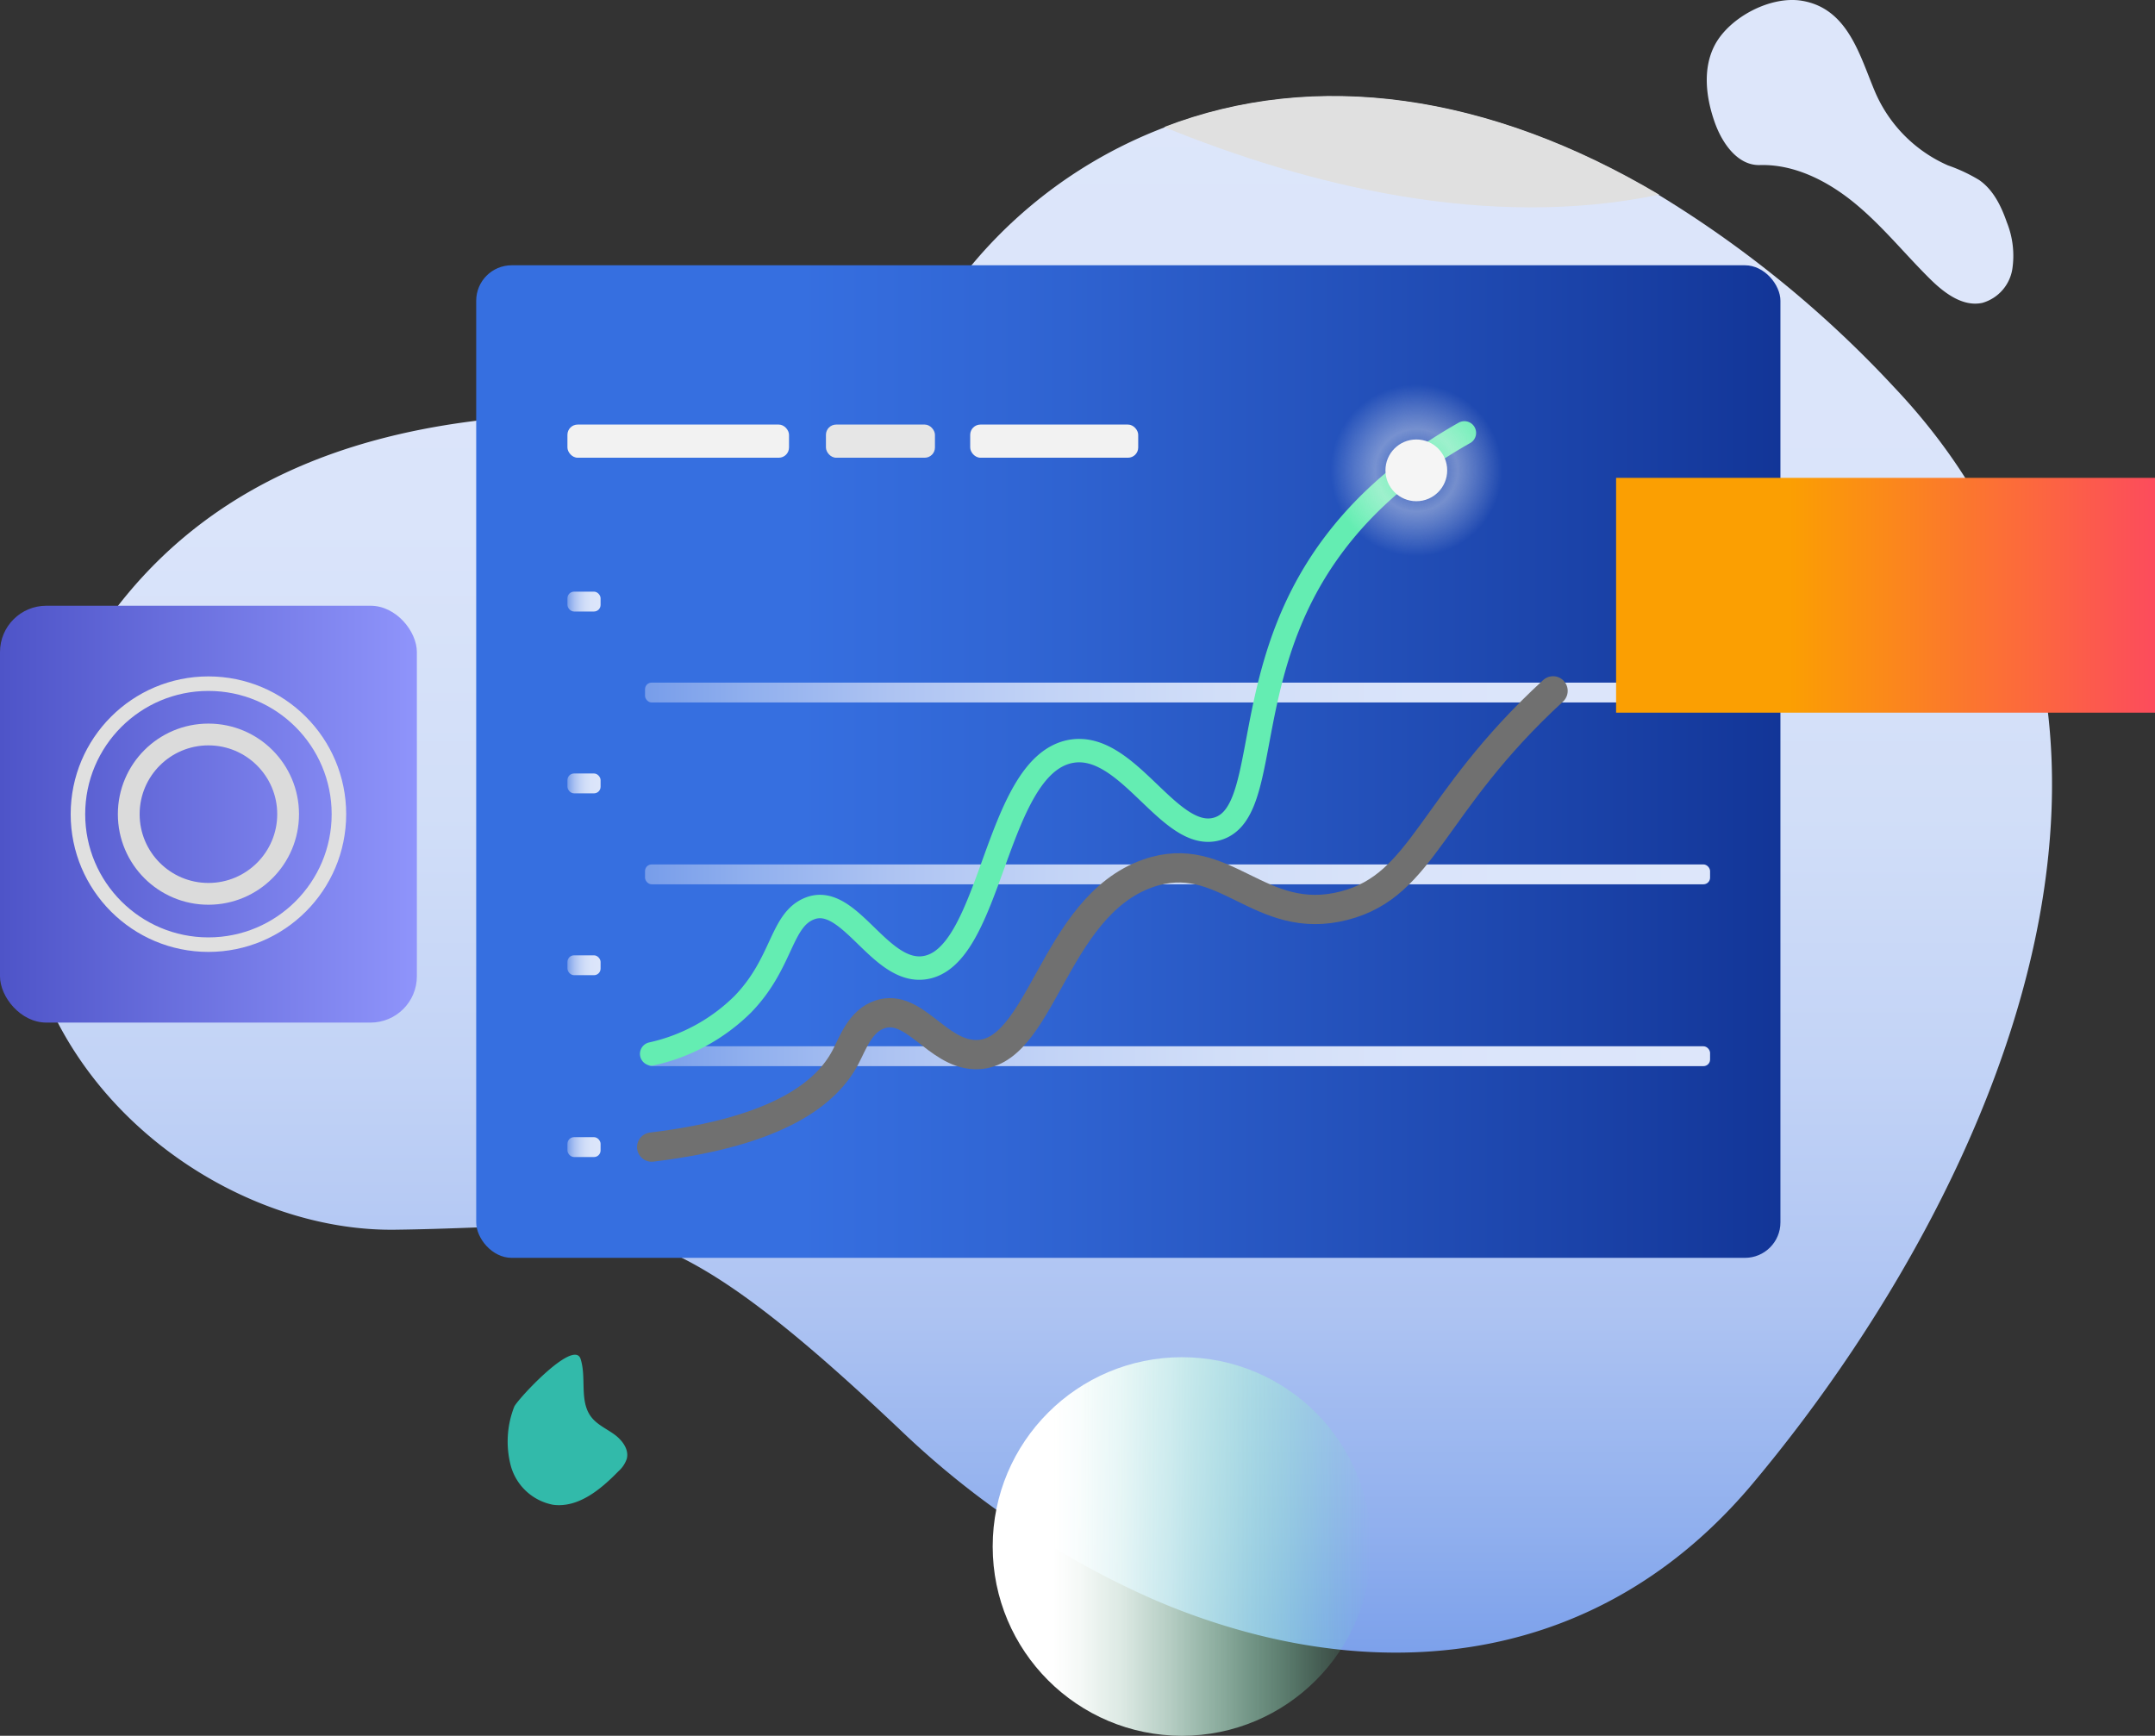 <svg xmlns="http://www.w3.org/2000/svg" xmlns:xlink="http://www.w3.org/1999/xlink" width="368.131" height="296.53" viewBox="0 0 368.131 296.53">
  <rect x="0" y="0" width="368.131" height="296.53" fill="#333333" stroke="none"/>
  <defs>
    <linearGradient id="linear-gradient" x1="0.5" y1="1" x2="0.5" gradientUnits="objectBoundingBox">
      <stop offset="0" stop-color="#779dea"/>
      <stop offset="0.1" stop-color="#91b0ee"/>
      <stop offset="0.23" stop-color="#adc3f2"/>
      <stop offset="0.38" stop-color="#c2d3f6"/>
      <stop offset="0.54" stop-color="#d1def8"/>
      <stop offset="0.72" stop-color="#dae4fa"/>
      <stop offset="1" stop-color="#dde6fa"/>
    </linearGradient>
    <linearGradient id="linear-gradient-2" y1="0.5" x2="1" y2="0.5" gradientUnits="objectBoundingBox">
      <stop offset="0" stop-color="#366fe0"/>
      <stop offset="0.25" stop-color="#366fe0"/>
      <stop offset="0.45" stop-color="#2f63d1"/>
      <stop offset="0.84" stop-color="#1b43a9"/>
      <stop offset="1" stop-color="#123597"/>
    </linearGradient>
    <linearGradient id="linear-gradient-3" x1="0" y1="0.5" x2="1" y2="0.5" xlink:href="#linear-gradient"/>
    <linearGradient id="linear-gradient-17" y1="0.5" x2="1" y2="0.5" gradientUnits="objectBoundingBox">
      <stop offset="0.16" stop-color="#fff"/>
      <stop offset="0.23" stop-color="#fbfffd" stop-opacity="0.969"/>
      <stop offset="0.34" stop-color="#effdf7" stop-opacity="0.902"/>
      <stop offset="0.47" stop-color="#dcfbee" stop-opacity="0.769"/>
      <stop offset="0.61" stop-color="#c1f8e0" stop-opacity="0.6"/>
      <stop offset="0.77" stop-color="#9ff4cf" stop-opacity="0.38"/>
      <stop offset="0.93" stop-color="#76efbb" stop-opacity="0.11"/>
      <stop offset="1" stop-color="#64edb2" stop-opacity="0"/>
    </linearGradient>
    <linearGradient id="linear-gradient-18" y1="0.5" x2="1" y2="0.5" gradientUnits="objectBoundingBox">
      <stop offset="0" stop-color="#4e54c8"/>
      <stop offset="1" stop-color="#8f94fb"/>
    </linearGradient>
    <radialGradient id="radial-gradient" cx="0.5" cy="0.5" r="0.5" gradientUnits="objectBoundingBox">
      <stop offset="0" stop-color="#fff" stop-opacity="0"/>
      <stop offset="0.48" stop-color="#f5f5f5" stop-opacity="0.4"/>
      <stop offset="1" stop-color="#fff" stop-opacity="0"/>
    </radialGradient>
    <linearGradient id="linear-gradient-19" y1="0.5" x2="1" y2="0.5" gradientUnits="objectBoundingBox">
      <stop offset="0" stop-color="#fb9f02"/>
      <stop offset="0.32" stop-color="#fb9f02"/>
      <stop offset="1" stop-color="#fc4c5c"/>
    </linearGradient>
  </defs>
  <g id="_03_APPROCAH" data-name="03_APPROCAH" transform="translate(0 0)">
    <path id="Path" d="M346.528,129.506c-4.059,40.273-27.67,80.27-50.616,107.585-25.79,30.652-62.244,34.723-96.554,21.971-2.752-1.021-5.5-2.167-8.233-3.44A149.716,149.716,0,0,1,150.5,227.906c-43.449-41.156-48.942-34.746-86.428-34.3-19.987.252-41.924-11.2-54.24-29.711-10.8-16.2-14.208-37.842-2.465-61.739C32.51,50.99,87.381,53.272,119.856,54.625c21.65.917,31.294-8.749,35.33-15.286A79.766,79.766,0,0,1,195.47,5.317c25.916-10.011,55.5-5.734,84.57,11.559a188.8,188.8,0,0,1,40.135,32.8C342.8,73.569,349.36,101.641,346.528,129.506Z" transform="translate(3.393 16.471)" fill="url(#linear-gradient)"/>
    <rect id="Rectangle" width="222.796" height="169.565" rx="6.06" transform="translate(81.348 45.318)" fill="url(#linear-gradient-2)"/>
    <rect id="Rectangle-2" data-name="Rectangle" width="37.853" height="5.665" rx="1.75" transform="translate(96.932 72.53)" fill="#f2f2f2"/>
    <rect id="Rectangle-3" data-name="Rectangle" width="18.623" height="5.665" rx="1.75" transform="translate(141.092 72.53)" fill="#e6e6e6"/>
    <rect id="Rectangle-4" data-name="Rectangle" width="28.702" height="5.665" rx="1.75" transform="translate(165.735 72.53)" fill="#f2f2f2"/>
    <rect id="Rectangle-5" data-name="Rectangle" width="5.665" height="3.394" rx="1.13" transform="translate(96.932 101.072)" fill="url(#linear-gradient-3)"/>
    <rect id="Rectangle-6" data-name="Rectangle" width="5.665" height="3.394" rx="1.13" transform="translate(96.932 116.61)" fill="url(#linear-gradient-3)"/>
    <rect id="Rectangle-7" data-name="Rectangle" width="5.665" height="3.394" rx="1.13" transform="translate(96.932 132.136)" fill="url(#linear-gradient-3)"/>
    <rect id="Rectangle-8" data-name="Rectangle" width="5.665" height="3.394" rx="1.13" transform="translate(96.932 147.674)" fill="url(#linear-gradient-3)"/>
    <rect id="Rectangle-9" data-name="Rectangle" width="5.665" height="3.394" rx="1.13" transform="translate(96.932 163.201)" fill="url(#linear-gradient-3)"/>
    <rect id="Rectangle-10" data-name="Rectangle" width="5.665" height="3.394" rx="1.13" transform="translate(96.932 178.739)" fill="url(#linear-gradient-3)"/>
    <rect id="Rectangle-11" data-name="Rectangle" width="5.665" height="3.394" rx="1.13" transform="translate(96.932 194.266)" fill="url(#linear-gradient-3)"/>
    <rect id="Rectangle-12" data-name="Rectangle" width="181.938" height="3.394" rx="1.13" transform="translate(110.188 101.072)" fill="url(#linear-gradient-3)"/>
    <rect id="Rectangle-13" data-name="Rectangle" width="181.938" height="3.394" rx="1.13" transform="translate(110.188 116.61)" fill="url(#linear-gradient-3)"/>
    <rect id="Rectangle-14" data-name="Rectangle" width="181.938" height="3.394" rx="1.13" transform="translate(110.188 132.136)" fill="url(#linear-gradient-3)"/>
    <rect id="Rectangle-15" data-name="Rectangle" width="181.938" height="3.394" rx="1.13" transform="translate(110.188 147.674)" fill="url(#linear-gradient-3)"/>
    <rect id="Rectangle-16" data-name="Rectangle" width="181.938" height="3.394" rx="1.13" transform="translate(110.188 163.201)" fill="url(#linear-gradient-3)"/>
    <rect id="Rectangle-17" data-name="Rectangle" width="181.938" height="3.394" rx="1.13" transform="translate(110.188 178.739)" fill="url(#linear-gradient-3)"/>
    <rect id="Rectangle-18" data-name="Rectangle" width="181.938" height="3.394" rx="1.13" transform="translate(110.188 194.266)" fill="url(#linear-gradient-3)"/>
    <path id="Path-2" data-name="Path" d="M0,106.083A31.833,31.833,0,0,0,15.572,97.6c6.88-7.1,6.422-14.414,11.467-16.364,6.674-2.569,11.788,10.963,19.322,10.16,11.823-1.261,12.075-34.4,25.148-36.97,9.873-1.915,16.937,15.653,25.136,13.21,8.451-2.523,4.484-22.223,15.572-41.993C119.408,12.832,130.164,4.9,138.833,0" transform="translate(111.323 73.952)" fill="none" stroke="#64edb2" stroke-linecap="round" stroke-miterlimit="10" stroke-width="4"/>
    <path id="Path-3" data-name="Path" d="M0,77.942c21.868-2.649,29.964-9.357,33.117-15.389,1.273-2.408,2.523-6.192,5.917-7.293,5.8-1.881,9.644,6.685,16.169,6.88,11.4.378,13.233-25.228,29.574-30.961,13.061-4.587,19,9.277,33.519,5.516C131.953,33.163,132.985,19.3,153.981,0" transform="translate(111.323 118.02)" fill="none" stroke="#707070" stroke-linecap="round" stroke-miterlimit="10" stroke-width="5"/>
    <circle id="Oval" cx="32.337" cy="32.337" r="32.337" transform="translate(169.577 231.855)" fill="url(#linear-gradient-17)"/>
    <rect id="Rectangle-19" data-name="Rectangle" width="71.211" height="71.211" rx="7.91" transform="translate(0 103.48)" fill="url(#linear-gradient-18)"/>
    <circle id="Oval-2" data-name="Oval" cx="22.292" cy="22.292" r="22.292" transform="translate(13.313 116.793)" fill="none" stroke="#e0e0e0" stroke-miterlimit="10" stroke-width="2.48"/>
    <circle id="Oval-3" data-name="Oval" cx="13.612" cy="13.612" r="13.612" transform="translate(21.994 125.474)" fill="none" stroke="#dbdbdb" stroke-miterlimit="10" stroke-width="3.72"/>
    <path id="Path-4" data-name="Path" d="M84.57,16.855C55.226,22.955,24.505,15.284,0,5.3,25.893-4.681,55.5-.415,84.57,16.855Z" transform="translate(198.864 16.4)" fill="#e0e0e0"/>
    <circle id="Oval-4" data-name="Oval" cx="14.655" cy="14.655" r="14.655" transform="translate(227.291 65.695)" fill="url(#radial-gradient)"/>
    <circle id="Oval-5" data-name="Oval" cx="5.275" cy="5.275" r="5.275" transform="translate(236.671 75.076)" fill="#f5f5f5"/>
    <path id="Path-5" data-name="Path" d="M1.427,7.592c-2.167,4.014-1.594,8.979-.08,13.268C2.608,24.449,5.257,28.3,9.064,28.2c6.009-.172,11.731,2.8,16.364,6.639s8.428,8.577,12.706,12.809c2.431,2.408,5.6,4.816,8.944,4.094a7.19,7.19,0,0,0,5.114-5.734,15.309,15.309,0,0,0-.929-8.027c-.963-2.764-2.293-5.527-4.724-7.224a27.934,27.934,0,0,0-5.332-2.5,24.081,24.081,0,0,1-12.4-12.43C26.173,9.679,24.223,1.48,16.288.138,10.944-.768,3.984,2.9,1.427,7.592Z" transform="translate(291.56 -0.001)" fill="#dde6fa"/>
    <path id="Path-6" data-name="Path" d="M1.117,8.9A16.306,16.306,0,0,0,.555,19.048a9.288,9.288,0,0,0,7.236,6.594c4.312.539,8.119-2.637,11.135-5.734a4.965,4.965,0,0,0,1.422-2.121c.424-1.617-.791-3.2-2.133-4.174s-2.959-1.674-3.956-3C12.206,7.9,13.5,3.957,12.458.724,11.3-2.843,1.472,7.879,1.117,8.9Z" transform="translate(86.722 231.429)" fill="#32baaa"/>
    <rect id="Rectangle-20" data-name="Rectangle" width="92.059" height="40.112" transform="translate(276.072 81.635)" fill="url(#linear-gradient-19)"/>
  </g>
</svg>
